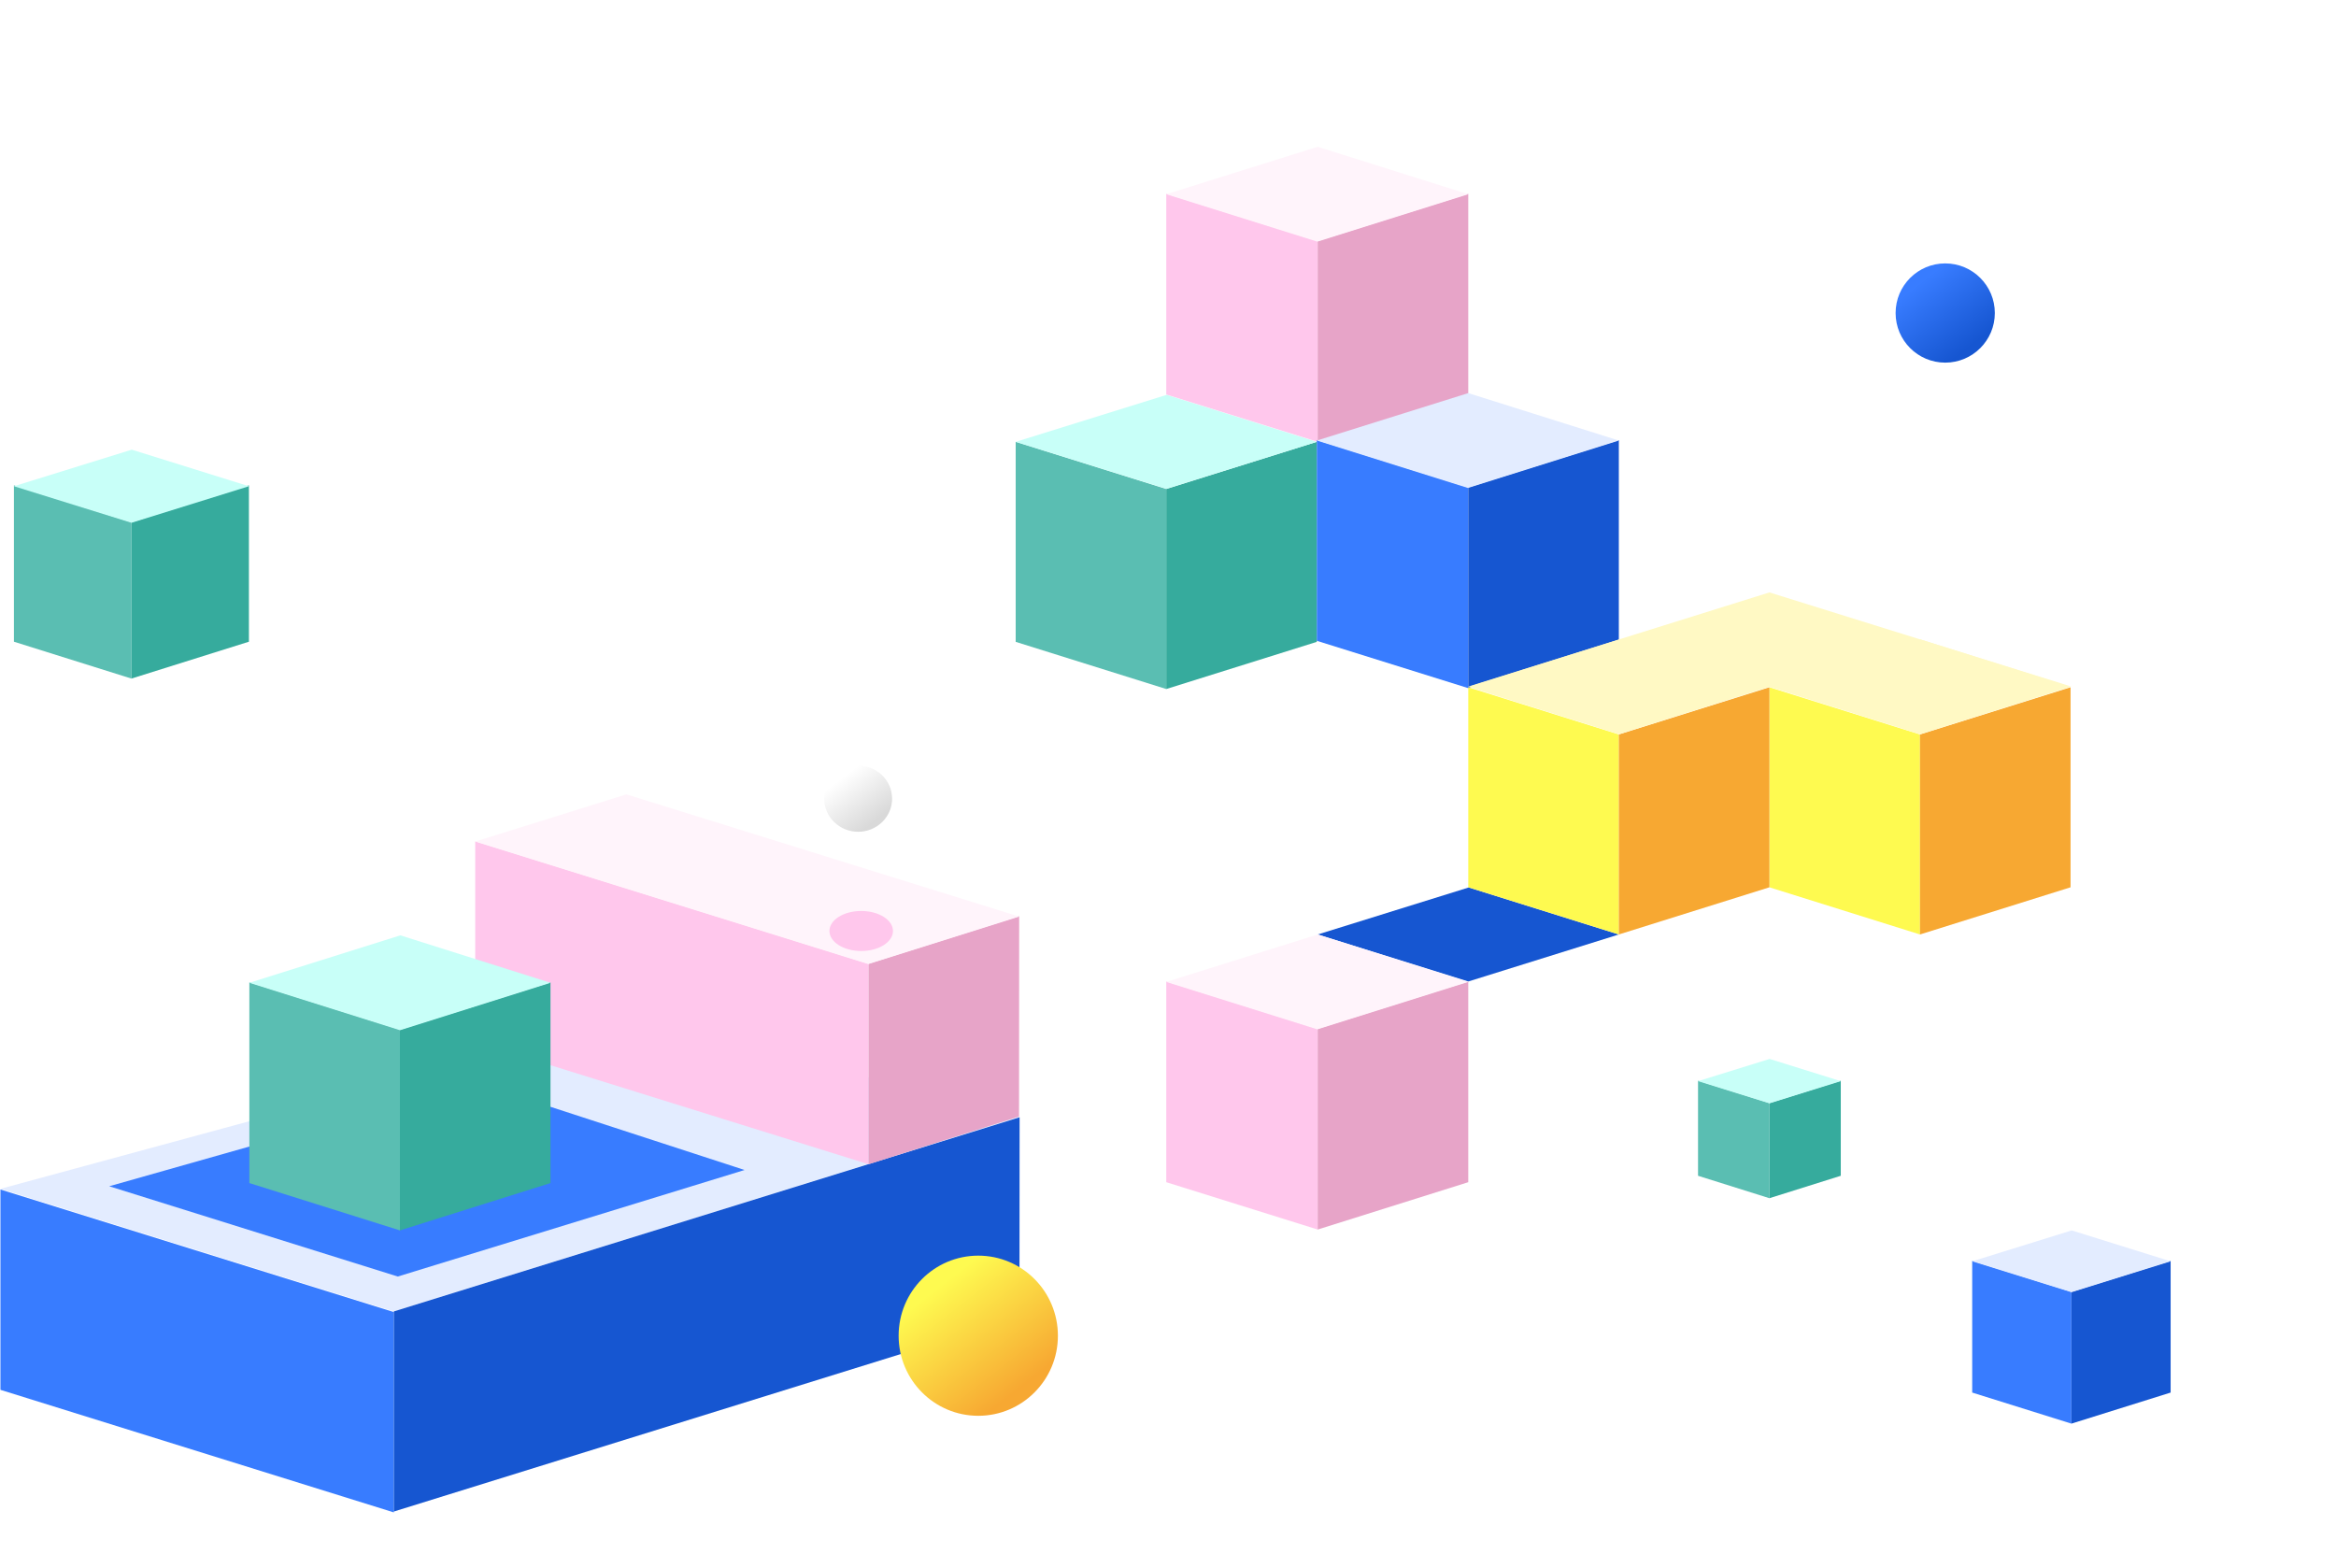  <svg width="1800" height="1208" viewBox="0 0 2684 1748" fill="none" xmlns="http://www.w3.org/2000/svg">
        <style>

#preslave_blue_down {
    position: absolute;
    animation: down1 ease-in-out 5.3s;
}

@keyframes down1{
0%{
  transform: translateY(-120%);
  opacity: 0;
}

50%{
 opacity: 0;
}

100%{
    transform: translateY(0px);
    opacity: 1;

}
}

#preslave_green_left {
        position: absolute;
        animation: down2 ease-in-out 4.5s;
}

@keyframes down2{
    0%{
      transform: translateY(-120%);
      opacity: 0;
    }
    
    50%{
      opacity: 0;
     }
     
     100%{
         transform: translateY(0px);
         opacity: 1;
     
     }
  }
  

#preslave_green_down {
    position: absolute;
    animation: down3 ease-in-out 2.9s ;
}

@keyframes down3{
0%{
  transform: translateY(-120%);
  opacity: 0;
}

50%{
  opacity: 0;
 }
 
 100%{
     transform: translateY(0px);
     opacity: 1;
 
 }
}

#preslave_pink_top {
    position: absolute;
    animation: down4 ease-in-out 4.2s ;
}

@keyframes down4{
0%{
  transform: translateY(-120%);
  opacity: 0;
}

50%{
  opacity: 0;
 }
 
 100%{
     transform: translateY(0px);
     opacity: 1;
 
 }
}

#preslave_green_right {
    position: absolute;
    animation: down5 ease-in-out 3.4s ;
}

@keyframes down5{
0%{
  transform: translateY(-120%);
  opacity: 0;
}

50%{
  opacity: 0;
 }
 
 100%{
     transform: translateY(0px);
     opacity: 1;
 
 }
}

#preslave_blue_right {
    position: absolute;
    animation: down6 ease-in-out 5.3s ;
}

@keyframes down6{
0%{
  transform: translateY(-120%);
  opacity: 0;
}

25%{
  opacity: 1;
 }
 
 100%{
     transform: translateY(0px);
     opacity: 1;
 
 }
}

#preslave_pink_down {
    position: absolute;
    animation: down7 ease-in-out 4.4s ;
}

@keyframes down7{
0%{
  transform: translateY(-120%);
  opacity: 0;
}

50%{
  opacity: 0;
 }
 
 100%{
     transform: translateY(0px);
     opacity: 1;
 
 }
}

#preslave_green_small {
    position: absolute;
    animation: down8 ease-in-out 3.7s ;
}

@keyframes down8{
0%{
  transform: translateY(-120%);
  opacity: 0;
}

50%{
  opacity: 0;
 }
 
 100%{
     transform: translateY(0px);
     opacity: 1;
 
 }
}

#preslave_yellow {
    position: absolute;
    animation: down9 ease-in-out 4.1s ;
}

@keyframes down9{
0%{
  transform: translateY(-120%);
  opacity: 0;
}

50%{
  opacity: 0;
 }
 
 100%{
     transform: translateY(0px);
     opacity: 1;
 
 }
}

#preslave_pink_rectangle {
    position: absolute;
    animation: down10 ease-in-out 4.7s ;
}

@keyframes down10{
0%{
  transform: translateY(-120%);
  opacity: 0;
}

50%{
  opacity: 0;
 }
 
 100%{
     transform: translateY(0px);
     opacity: 1;
 
 }
}

#preslave_blue_circle {
    position: absolute;
    animation: down11 ease-in-out 5s ;
}

@keyframes down11{
0%{
  transform: translateY(-120%);
  opacity: 0;
}

50%{
  opacity: 0;
 }
 
 100%{
     transform: translateY(0px);
     opacity: 1;
 
 }
}

#preslave_yellow-circle{
    position: absolute;
    animation: down12 ease-in-out 2.2s ;
}

@keyframes down12{
0%{
  transform: translateY(-120%);
  opacity: 0;
}

50%{
  opacity: 1;
}

 100%{
     transform: translateY(0px);
     opacity: 1;
 
 }
}

#preslave_white_circle{
    position: absolute;
    animation: down11 ease-in-out 4.8s ;
}


#preslave_triangle{
    position: absolute;
    animation: fade-out ease-in-out 5s ;
}


#Vector_32{
    position: absolute;
    animation: fade-out ease-in-out 5s ;
}


#Vector_40{
    position: absolute;
    animation: fade-out ease-in-out 5s ;
}

#Vector_8{
    position: absolute;
    animation: fade-out ease-in-out 5s ;
}


#Vector_41{
    position: absolute;
    animation: fade-out ease-in-out 6s ;
}


#Vector_36 {
  position: absolute;
  animation: fade-out ease-in-out 6s ;
}

@keyframes fade-out {
  0%{
    opacity: 0;
  }
  
  50%{
    opacity: 0;
   }

   75%{
    opacity: 0;
   }
   
   100%{
       opacity: 1;
   
   }
}
        </style>
        <rect width="2684" height="1748" fill="#ffffff00"/>
        <g id="Hero 1">
        <path id="Vector" d="M452.216 1480L0.5 1339.25L730.396 1141L1171.5 1256.78L452.216 1480Z" fill="#E3ECFF"/>
        <path id="Vector_2" d="M457.036 1440L125.5 1336.28L546.491 1217L855.5 1317.6L457.036 1440Z" fill="#387CFF"/>
        <path id="Vector_3" d="M0.5 1340L452.5 1480.83V1711L0.5 1570.17V1340Z" fill="#387CFF"/>
        <path id="Vector_4" d="M1171.5 1257L452.5 1480.07V1710L1171.34 1486.69L1171.5 1257Z" fill="#1656D1"/>
        <g id="preslave_green_right">
        <path id="Vector_5" d="M1167 481L1340 535.198V765L1167 710.802V481Z" fill="#5ABEB2"/>
        <path id="Vector_6" d="M1513 481L1340 535.198V765L1513 710.802V481Z" fill="#36AB9D"/>
        <path id="Vector_7" d="M1340.1 535L1167 481.015L1340.49 427L1513 481.015L1340.1 535Z" fill="#C8FFF8"/>
        </g>
        <path id="Vector_8" d="M1687.1 1101L1514 1047.01L1687.49 993L1860 1047.01L1687.1 1101Z" fill="#1656D1"/>
        <g id="preslave_pink_top">
        <path id="Vector_9" d="M1340 196L1514 250.389V481L1340 426.611V196Z" fill="#FFC7EC"/>
        <path id="Vector_10" d="M1687 196L1514 250.389V481L1687 426.611V196Z" fill="#E7A4C8"/>
        <path id="Vector_11" d="M1513.6 251L1340 196.515L1513.99 142L1687 196.515L1513.6 251Z" fill="#FFF4FB"/>
        </g>
        <g id="preslave_pink_down">
        <path id="Vector_12" d="M1340 1101L1514 1155.39V1386L1340 1331.61V1101Z" fill="#FFC7EC"/>
        <path id="Vector_13" d="M1687 1101L1514 1155.39V1386L1687 1331.61V1101Z" fill="#E7A4C8"/>
        <path id="Vector_14" d="M1513.6 1156L1340 1101.51L1513.99 1047L1687 1101.51L1513.6 1156Z" fill="#FFF4FB"/>
        </g>
        <g id="preslave_green_small">
        <path id="Vector_15" d="M1951 1215L2033 1240.76V1350L1951 1324.24V1215Z" fill="#5ABEB2"/>
        <path id="Vector_16" d="M2115 1215L2033 1240.76V1350L2115 1324.24V1215Z" fill="#36AB9D"/>
        <path id="Vector_17" d="M2033.05 1241L1951 1215.51L2033.23 1190L2115 1215.51L2033.05 1241Z" fill="#C8FFF8"/>
        </g>
        <g id="preslave_blue_right">
        <path id="Vector_18" d="M1513 479L1687 533.389V764L1513 709.611V479Z" fill="#387CFF"/>
        <path id="Vector_19" d="M1860 479L1687 533.389V764L1860 709.611V479Z" fill="#1656D1"/>
        <path id="Vector_20" d="M1686.6 534L1513 479.515L1686.99 425L1860 479.515L1686.6 534Z" fill="#E3ECFF"/>
        </g>
        <g id="preslave_yellow">
        <path id="Vector_21" d="M1687 763L1860 817.198V1047L1687 992.802V763Z" fill="#FEFA50"/>
        <path id="Vector_22" d="M2033 763L2206 817.198V1047L2033 992.802V763Z" fill="#FEFA50"/>
        <path id="Vector_23" d="M2033 763L1860 817.198V1047L2033 992.802V763Z" fill="#F7A832"/>
        <path id="Vector_24" d="M2379 763L2206 817.198V1047L2379 992.802V763Z" fill="#F7A832"/>
        <path id="Vector_25" d="M1860.1 817L1687 762.515L1860.49 708L2033 762.515L1860.1 817Z" fill="#FFF9C4"/>
        <path id="Vector_26" d="M2206.1 817L2033 762.515L2206.49 708L2379 762.515L2206.1 817Z" fill="#FFF9C4"/>
        <path id="Vector_27" d="M2380 762.178L2033.01 654L1687 762.178L2033.01 763L2380 762.178Z" fill="#FFF9C4"/>
        </g>
        <path id="preslave_yellow-circle" d="M1124 1600C1174.53 1600 1215.5 1558.81 1215.5 1508C1215.5 1457.19 1174.53 1416 1124 1416C1073.47 1416 1032.5 1457.19 1032.5 1508C1032.5 1558.81 1073.47 1600 1124 1600Z" fill="url(#paint0_linear_0_1)"/>
        <path id="preslave_blue_circle" d="M2235 390C2266.48 390 2292 364.48 2292 333C2292 301.52 2266.48 276 2235 276C2203.52 276 2178 301.52 2178 333C2178 364.48 2203.52 390 2235 390Z" fill="url(#paint1_linear_0_1)"/>
        <path id="preslave_white_circle" d="M986 929C1007.54 929 1025 911.987 1025 891C1025 870.013 1007.54 853 986 853C964.461 853 947 870.013 947 891C947 911.987 964.461 929 986 929Z" fill="url(#paint2_linear_0_1)"/>
        <g id="preslave_pink_rectangle">
        <path id="Vector_28" d="M546 940L998 1080.73V1311L546 1170.27V940Z" fill="#FFC7EC"/>
        <path id="Vector_29" d="M1171 1026L998 1080.61V1311L1170.84 1256.15L1171 1026Z" fill="#E7A4C8"/>
        <path id="Vector_30" d="M997.652 1081L546 940.236L719.675 886L1171 1026.45L997.652 1081Z" fill="#FFF4FB"/>
        <path id="Vector_31" d="M989.5 1066C1009.66 1066 1026 1055.7 1026 1043C1026 1030.3 1009.66 1020 989.5 1020C969.342 1020 953 1030.3 953 1043C953 1055.7 969.342 1066 989.5 1066Z" fill="#FFC7EC"/>
        </g>
        <path id="Vector_32" d="M2033 1020V1164" stroke="white" stroke-width="2" stroke-dasharray="10 10"/>
        <g id="preslave_green_left">
        <path id="Vector_33" d="M16 531L151 573.366V753L16 710.634V531Z" fill="#5ABEB2"/>
        <path id="Vector_34" d="M286 531L151 573.366V753L286 710.634V531Z" fill="#36AB9D"/>
        <path id="Vector_35" d="M151.076 574L16 532.011L151.382 490L286 532.011L151.076 574Z" fill="#C8FFF8"/>
        </g>
         <path id="Vector_36" d="M286 742V1071" stroke="white" stroke-width="2" stroke-dasharray="10 10"/>
        <path id="preslave_triangle" d="M802.841 244L572 705L998 555.96L802.841 244Z" stroke="white" stroke-width="2" stroke-dasharray="10 10"/>
        <g id="preslave_blue_down">
        <path id="Vector_37" d="M2266 1422L2380 1457.69V1609L2266 1573.31V1422Z" fill="#387CFF"/>
        <path id="Vector_38" d="M2494 1422L2380 1457.69V1609L2494 1573.31V1422Z" fill="#1656D1"/>
        <path id="Vector_39" d="M2380.06 1458L2266 1422.51L2380.32 1387L2494 1422.51L2380.06 1458Z" fill="#E3ECFF"/>
        </g>
        <path id="Vector_40" d="M1824 1541C1851.61 1541 1874 1518.61 1874 1491C1874 1463.39 1851.61 1441 1824 1441C1796.39 1441 1774 1463.39 1774 1491C1774 1518.61 1796.39 1541 1824 1541Z" stroke="white" stroke-width="2"/>
        <path id="Vector_41" d="M1169 1018V822L1312.5 774" stroke="white" stroke-width="2" stroke-dasharray="10 10"/>
        <g id="preslave_green_down">
        <path id="Vector_42" d="M286.5 1102L459.5 1156.39V1387L286.5 1332.61V1102Z" fill="#5ABEB2"/>
        <path id="Vector_43" d="M632.5 1102L459.5 1156.39V1387L632.5 1332.61V1102Z" fill="#36AB9D"/>
        <path id="Vector_44" d="M459.598 1157L286.5 1102.51L459.99 1048L632.5 1102.51L459.598 1157Z" fill="#C8FFF8"/>
        </g>
        </g>
        <defs>
        <linearGradient id="paint0_linear_0_1" x1="1124" y1="1416" x2="1216.12" y2="1533.77" gradientUnits="userSpaceOnUse">
        <stop stop-color="#FEFA50"/>
        <stop offset="1" stop-color="#F7A832"/>
        </linearGradient>
        <linearGradient id="paint1_linear_0_1" x1="2235" y1="276" x2="2292" y2="349.269" gradientUnits="userSpaceOnUse">
        <stop stop-color="#387CFF"/>
        <stop offset="1" stop-color="#1656D1"/>
        </linearGradient>
        <linearGradient id="paint2_linear_0_1" x1="986" y1="853" x2="1023.75" y2="902.797" gradientUnits="userSpaceOnUse">
        <stop stop-color="white"/>
        <stop offset="1" stop-color="#D9D9D9"/>
        </linearGradient>
        </defs>
        </svg>